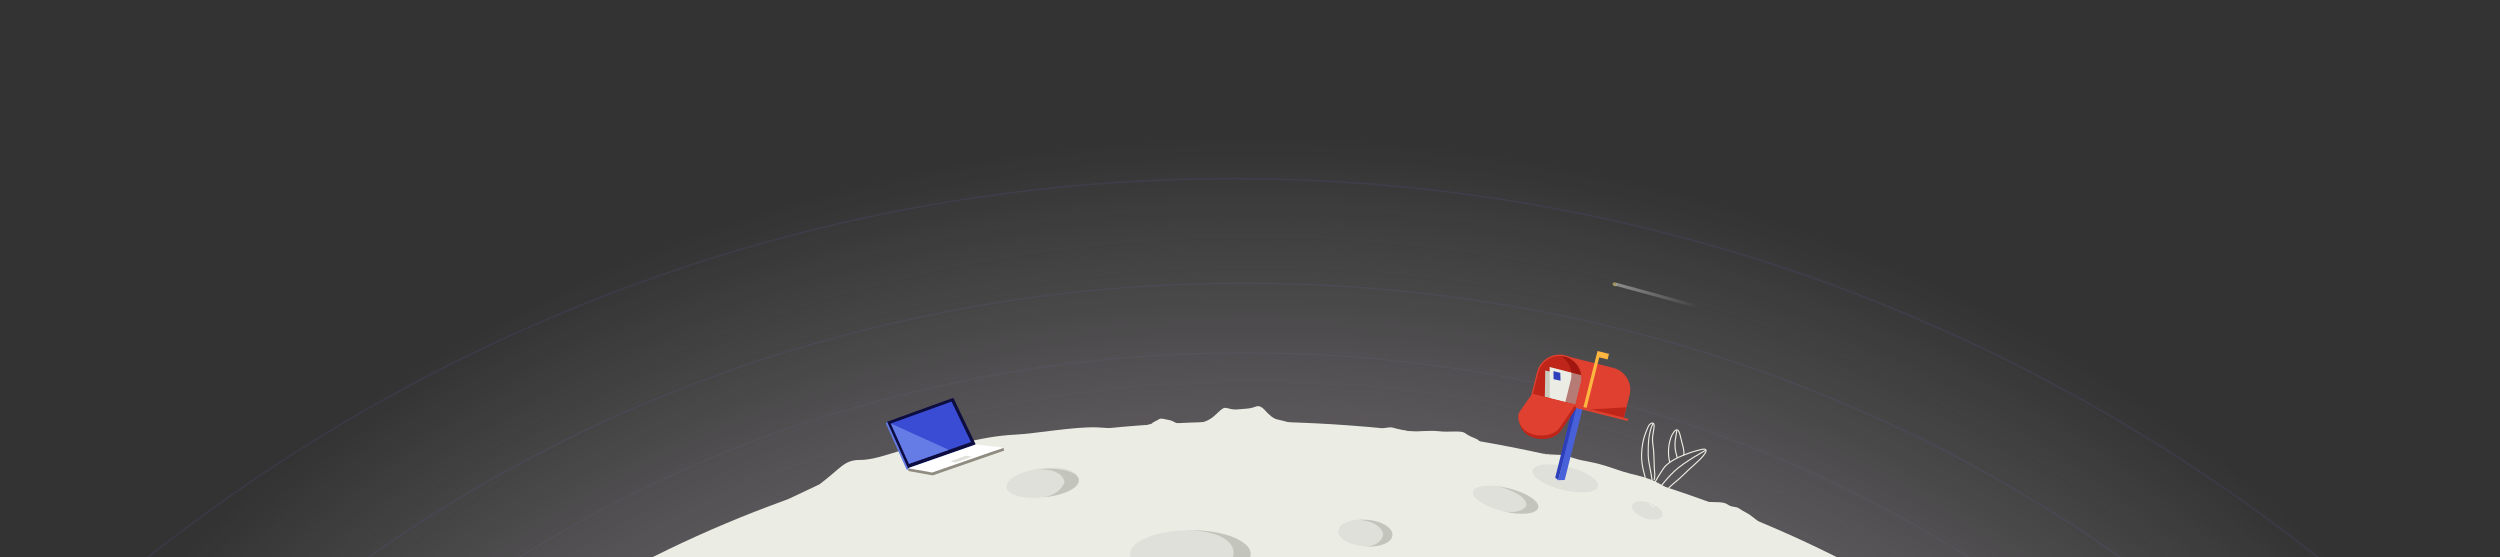 <?xml version="1.0" encoding="utf-8"?>
<!-- Generator: Adobe Illustrator 16.0.0, SVG Export Plug-In . SVG Version: 6.00 Build 0)  -->
<!DOCTYPE svg PUBLIC "-//W3C//DTD SVG 1.1//EN" "http://www.w3.org/Graphics/SVG/1.1/DTD/svg11.dtd">
<svg version="1.1" id="Layer_1" xmlns="http://www.w3.org/2000/svg" xmlns:xlink="http://www.w3.org/1999/xlink" x="0px" y="0px"
	 width="2764px" height="616px" viewBox="-613 0 2764 616" enable-background="new -613 0 2764 616" xml:space="preserve">
<rect x="-613" y="0" width="2764" height="616" fill="#333333" stroke="none"/>
<g id="Layer_1_1_">
</g>
<radialGradient id="SVGID_1_" cx="-245.825" cy="40.303" r="797.231" gradientTransform="matrix(1.913 0 0 -1.564 1244.655 1460.403)" gradientUnits="userSpaceOnUse">
	<stop  offset="0.606" style="stop-color:#FFE5FF"/>
	<stop  offset="1" style="stop-color:#FFFFFF;stop-opacity:0"/>
</radialGradient>
<path opacity="0.3" fill="url(#SVGID_1_)" enable-background="new    " d="M2526.72,1397.386
	c0,688.72-784.492,1247.032-1752.208,1247.032c-967.722,0-1752.208-558.313-1752.208-1247.032
	c0-688.715,784.485-1247.033,1752.208-1247.033C1742.228,150.353,2526.72,708.671,2526.72,1397.386z"/>
<path opacity="0.07" fill="none" stroke="#8594FF" stroke-miterlimit="10" enable-background="new    " d="M1893.535,910.563
	c-247.789-314.435-661.832-520.475-1130.777-520.475c-468.95,0-882.993,206.04-1130.782,520.475H1893.535z"/>
<path opacity="0.1" fill="none" stroke="#7676FF" stroke-width="1.19" stroke-miterlimit="10" enable-background="new    " d="
	M2073.534,948.632c-287.229-383.951-767.184-635.544-1310.78-635.544c-543.598,0-1023.551,251.593-1310.779,635.544H2073.534z"/>
<path opacity="0.1" fill="none" stroke="#7676FF" stroke-width="1.564" stroke-miterlimit="10" enable-background="new    " d="
	M2379,1081.5c-356.965-534.057-953.438-884-1629.014-884s-1272.048,349.943-1629.016,884H2379z"/>
<path fill="#EBEDE4" d="M1764.301,878.5C1544.91,629.346,1178.326,466.078,763.135,466.078
	c-415.196,0-781.78,163.268-1001.171,412.422H1764.301z"/>
<ellipse fill="#DFE0DA" cx="702.819" cy="612.499" rx="66.39" ry="26.333"/>
<path fill="#C3C4BB" d="M703.365,586.169c-1.1,0-2.188,0.012-3.274,0.027c35.143,0.684,52.295,12.689,50.739,26.688
	c-0.815,7.393-15.601,25.229-50.739,25.912c1.087,0.021,2.179,0.028,3.274,0.028c36.666,0,66.389-11.788,66.389-26.331
	C769.76,597.959,740.031,586.169,703.365,586.169z"/>
<g id="Layer_3">
</g>
<ellipse transform="matrix(0.239 -0.971 0.971 0.239 264.036 1441.394)" fill="#DFE0DA" cx="1051.503" cy="552.264" rx="13.079" ry="37.177"/>
<ellipse transform="matrix(0.239 -0.971 0.971 0.239 337.094 1487.643)" fill="#DFE0DA" cx="1117.545" cy="528.782" rx="13.081" ry="37.176"/>
<ellipse transform="matrix(0.077 -0.997 0.997 0.077 239.121 1437.166)" fill="#DFE0DA" cx="896.028" cy="589.391" rx="14.658" ry="29.341"/>
<ellipse transform="matrix(0.324 -0.946 0.946 0.324 282.937 1524.621)" fill="#DFE0DA" cx="1208.285" cy="564.332" rx="8.876" ry="17.768"/>
<ellipse transform="matrix(-0.128 -0.992 0.992 -0.128 79.077 1137.232)" fill="#DFE0DA" cx="539.49" cy="533.852" rx="16.08" ry="40.071"/>
<path fill="#C3C4BB" d="M579.739,530.175c-1.416-8.535-20.354-13.667-42.3-11.459c-1.55,0.15-3.07,0.347-4.563,0.563
	c20.894-1.604,29.761,5.729,31.124,13.944c0,0-4.232,13.739-23.874,16.609c0.809-0.063,1.616-0.135,2.438-0.217
	C564.511,547.418,581.155,538.71,579.739,530.175z"/>
<path fill="#EBEDE4" d="M293,535.5c24-18,27-27,45-27s36-9,53-12s39-1,58-6s40-9,61-10s65-9,90-8s43,6,43,6s-297,51-321,58
	s-64,12-79,23s-41,19-41,19L293,535.5z"/>
<path fill="#EBEDE4" d="M713,467.61c8.851-1.466,14.271-5.563,17.979-9.084c3.709-3.517,7.704-7.62,10.271-7.62
	c2.568,0,5.992,1.466,9.702,1.759c3.71,0.292,8.851-0.587,14.558-0.88c5.707-0.292,9.697-2.345,11.129-2.637
	c1.427-0.293,4.277-0.587,8.847,4.396c4.566,4.979,9.13,9.378,13.981,10.257c4.85,0.879,26.533,7.027,26.533,7.027L713,467.61z"/>
<path fill="#EBEDE4" d="M1093,501.5c11.334,1.662,17,1.001,21.668,1.662c4.666,0.666,12.666,3.672,18,5
	c5.332,1.338,12.666,2.338,23,5C1166,515.828,1180,521.494,1190,523.828c10,2.337,20.334,5,29.334,9.672c9,4.662,10,6.328,17.334,9
	C1244,545.166,1093,501.5,1093,501.5z"/>
<path fill="#EBEDE4" d="M944.668,476.828c10.666,0.672,22.666-1.334,33.666,0c11,1.335,23.666-1.334,28.334,2
	c4.666,3.335,8.332,4.672,12.332,6.335c4,1.666,5.334,5.665,11.334,6.665s-80-9.328-90.666-11.665
	c-10.668-2.335-27.334-5.663-27.334-5.663S923,471.494,927,472.828C931,474.163,944.668,476.828,944.668,476.828z"/>
<path fill="#EBEDE4" d="M1264.666,554.166c8,0.666,12.668,1,19.668,1s10.332,1,12.332,2.334c2,1.328,3.334,2.334,8.334,3
	s4.668,2.334,12,6c7.334,3.666,12.666,9.666,18.666,13.328"/>
<path fill="#C3C4BB" d="M1055.161,539.929c-0.589-0.146-12.034-2.392-12.62-2.521c18.731,4.982,30.721,11.938,32.096,20.226
	c0.603,3.634-8.585,11.464-27.479,7.134c0.58,0.149,1.162,0.304,1.751,0.448c19.629,4.854,36.941,3.138,38.668-3.85
	C1089.302,554.384,1074.791,544.781,1055.161,539.929z"/>
<path fill="#C3C4BB" d="M899.601,574.769c-0.465-0.042-9.479-0.189-9.939-0.219c14.862,1.69,24.702,6.943,26.49,15.844
	c0.785,3.9-5.599,14.445-20.527,13.503c0.459,0.054,0.92,0.101,1.393,0.142c15.541,1.376,28.721-4.063,29.435-12.146
	C927.162,583.809,915.143,576.143,899.601,574.769z"/>
<path fill="#EBEDE4" d="M697.666,470.5c-11.666-2-13.328-5.338-17.666-6c-4.334-0.672-9.334-2.666-11.668-1
	c-2.334,1.661-7,3.328-7.332,4.328c-0.334,1-8,2.672-10,3C649,471.162,697.666,470.5,697.666,470.5z"/>
<g id="Layer_8">
	<polygon fill="#657BE5" points="439.584,441.721 386.891,460.721 367.754,466.24 366.379,468.115 389.483,519.486 464.404,493.281 
			"/>
	<path fill="#918C81" d="M496.325,495.031c0,0-6.624,2.706-12.034,3.505l-16.899-1.938l-65.06,22.749l-11.475-1.733l0.604,3.188
		l26.712,4.805l79.125-27.457L496.325,495.031z"/>
	<polygon fill="#0D0D3F" points="367.754,466.24 440.959,439.849 465.779,491.409 390.857,517.614 	"/>
	<polygon fill="#394CD3" points="371.877,468.218 439.038,443.978 460.576,488.739 391.927,512.807 	"/>
	<polygon fill="#657BE5" points="371.877,468.218 436.007,497.337 391.927,512.807 	"/>
	<polygon fill="#FFFFFF" points="390.857,517.614 465.779,491.409 496.689,494.961 417.564,522.418 	"/>
	<polygon fill="#DFE0DA" points="437.834,510.168 455,503.834 461.5,504.835 443.668,511.334 	"/>
</g>
<g id="Layer_4_1_">
</g>
<g id="Layer_5_1_">
	<g opacity="0.5">
		
			<ellipse transform="matrix(-0.964 -0.264 0.264 -0.964 2219.67 926.327)" fill="#FFE576" cx="1172.162" cy="313.816" rx="2.752" ry="2.063"/>
		
			<linearGradient id="SVGID_2_" gradientUnits="userSpaceOnUse" x1="-1190.611" y1="935.49" x2="-1285.144" y2="935.49" gradientTransform="matrix(0.965 0.262 -0.262 0.965 2659.046 -251.304)">
			<stop  offset="0" style="stop-color:#FFFFFF;stop-opacity:0"/>
			<stop  offset="1" style="stop-color:#FFFFFF"/>
		</linearGradient>
		<polygon opacity="0.8" fill="url(#SVGID_2_)" enable-background="new    " points="1173.871,312.526 1265.078,337.367 
			1264.172,340.728 1172.965,315.885 		"/>
	</g>
</g>
<g id="Layer_7">
	<polygon fill="#2E3FBC" points="1109.677,530.906 1106.431,528.056 1130.402,432.491 1137.179,434.197 	"/>
	<polygon fill="#4861D8" points="1116.935,530.691 1109.677,530.906 1134.135,433.431 1140.907,435.131 	"/>
	<path fill="#E0402F" d="M1182.363,461.98l5.862-23.37l0.431-1.715c3.347-13.321-4.748-26.829-18.063-30.172l-52.586-13.191
		l-12.349,49.208l29.152,7.313L1182.363,461.98z"/>
	<path fill="#BF2519" d="M1129.209,448.391c0.313-0.848,0.592-1.719,0.813-2.615l5.566-22.188
		c3.342-13.322-4.748-26.83-18.07-30.178c-13.321-3.341-26.829,4.748-30.171,18.07l-5.567,22.193
		c-0.225,0.896-0.394,1.795-0.518,2.688L1129.209,448.391z"/>
	<polygon fill="#CACCC0" points="1095.433,409.573 1094.955,438.709 1128.677,447.268 1135.6,419.653 	"/>
	<polygon fill="#EBEDE4" points="1100.26,405.76 1100.502,440.231 1129.115,447.406 1135.927,421.28 1135.968,414.975 	"/>
	<path opacity="0.5" fill="#840A07" enable-background="new    " d="M1117.517,393.406c-2.072-0.52-4.147-0.762-6.189-0.752
		c9.748,5.282,15.079,16.663,12.262,27.913l-5.567,22.193c-0.226,0.896-0.5,1.767-0.813,2.613l12.006,3.013
		c0.313-0.853,0.588-1.722,0.813-2.615l5.566-22.192C1138.929,410.261,1130.844,396.753,1117.517,393.406z"/>
	<path fill="none" stroke="#E0402F" stroke-width="1.492" stroke-miterlimit="10" d="M1128.905,448.572
		c0.315-0.847,0.591-1.718,0.815-2.616l5.563-22.188c3.346-13.322-4.748-26.83-18.066-30.172
		c-13.321-3.343-26.83,4.748-30.172,18.064l-5.566,22.193c-0.227,0.896-0.396,1.795-0.518,2.691L1128.905,448.572z"/>
	<polygon fill="#BF2519" points="1145.24,452.656 1185.179,450.303 1182.016,462.907 	"/>
	
		<rect x="1078.788" y="449.322" transform="matrix(-0.97 -0.243 0.243 -0.97 2123.82 1163.422)" fill="#E0402F" width="109.925" height="2.491"/>
	<path fill="#BF2519" d="M1129.817,451.013l-1.227-2.047l-10.743-2.537l-0.594,1.506l-35.084-8.78c0,0-12.55,17.307-14.689,21.063
		s-0.833,14.162,7.805,20.258c9.641,6.799,26.313,6.6,35.17-1.487c2.265-2.063,16.894-24.271,19.021-27.517
		C1129.686,451.188,1129.817,451.013,1129.817,451.013z"/>
	<path fill="#E0402F" d="M1081.102,435.364l47.571,11.904c0,0-16.853,25.699-19.287,27.925c-8.859,8.088-25.533,8.287-35.169,1.487
		c-8.64-6.095-9.95-16.5-7.806-20.257C1068.556,452.66,1081.102,435.364,1081.102,435.364z"/>
	<polygon fill="#2E3FBC" points="1104.527,410.311 1112.049,412.196 1112.31,420.898 1104.611,419.224 	"/>
	<polygon fill="#FFB640" points="1165.885,391.25 1156.674,388.938 1153.926,388.243 1153.195,388.066 1137.642,450.063 
		1141.118,450.934 1155.134,395.077 1164.344,397.393 	"/>
</g>
<g id="Layer_6">
	<g>
		<path fill="none" stroke="#EBEDE4" stroke-width="1.255" stroke-miterlimit="10" d="M1267.259,497.137
			c0,0-32.399,7.341-41.518,21.322c-9.113,13.979-11.113,17.791-14.217,26.961c-3.103,9.167,1.237,17.667,5.085,13.018
			c3.848-4.65,11.063-16.066,21.293-24.373s9.438-8.892,23.776-21.651C1276.019,499.65,1275.965,494.759,1267.259,497.137z"/>
		<path fill="none" stroke="#EBEDE4" stroke-width="1.255" stroke-miterlimit="10" d="M1272.902,497.782
			c0,0-23.788,12.827-34.754,23.235c-10.966,10.406-22.347,25.796-24.188,31.048"/>
		<path fill="none" stroke="#EBEDE4" stroke-width="1.255" stroke-miterlimit="10" d="M1248.648,503.618
			c0.713-6.568-1.934-12.845-3.265-18.975c-1.774-8.174-3.661-14.099-9.505-4.354c-4.392,8.567-5.436,21.894-2.689,30.97"/>
		<path fill="none" stroke="#EBEDE4" stroke-width="1.255" stroke-miterlimit="10" d="M1240.968,475.723
			c-0.679,4.979-2.021,10.241-2.104,15.135c-0.127,7.303,1.284,10.248,2.583,15.444"/>
		<path fill="none" stroke="#EBEDE4" stroke-width="1.255" stroke-miterlimit="10" d="M1215.703,530.848
			c1.448-4.166,0.616-9.377,0.283-13.67c-0.174-5.146-0.35-10.28-0.521-15.42c-0.104-5.801-1.609-11.55-1.438-17.448
			c0.235-4.032,1.234-7.715,1.662-11.659c0.354-3.287-0.136-6.729-4.159-3.975c-2.098,1.563-3.183,5.438-4.229,7.722
			c-3.474,8.07-5.21,17.396-5.376,26.288c-0.243,12.078,3.171,21.691,6.181,33.193"/>
		<path fill="none" stroke="#EBEDE4" stroke-width="1.255" stroke-miterlimit="10" d="M1214.51,468.198
			c-5.242,10.939-5.297,23.104-5.269,35.08c0.333,9.813,3.646,19.149,4.258,28.86"/>
	</g>
</g>
</svg>

